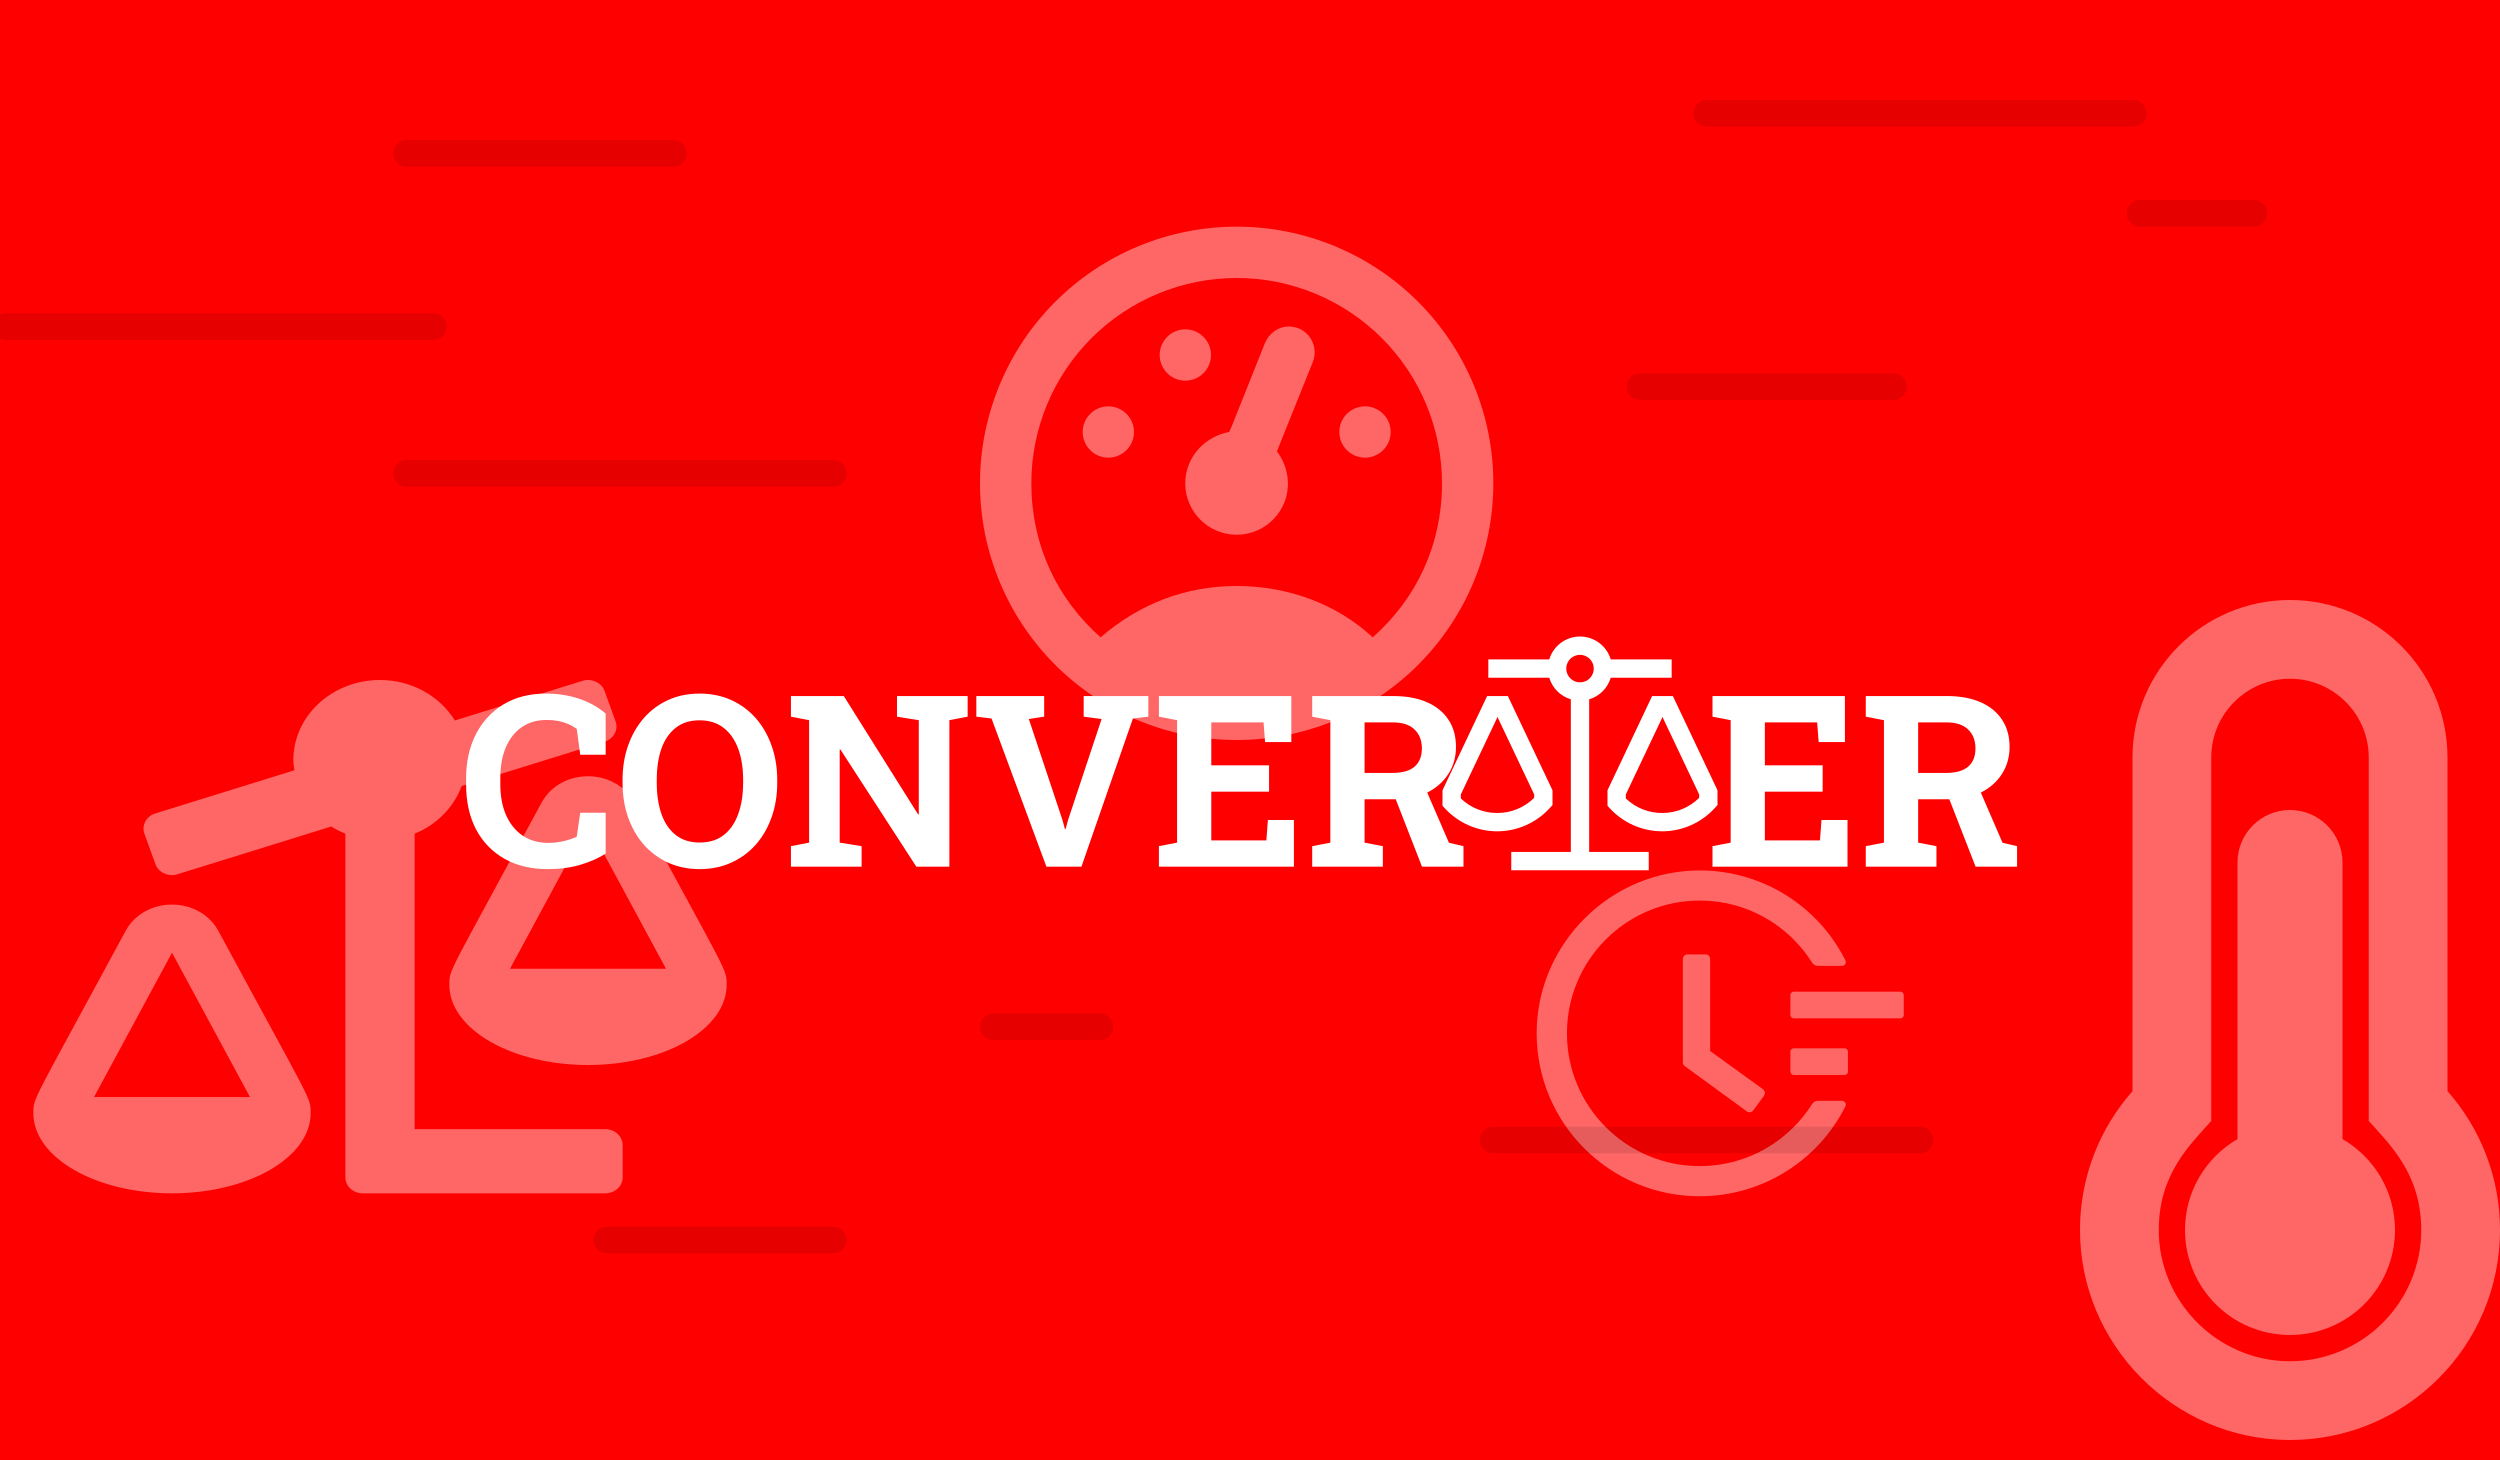 <svg width="375" height="219" viewBox="0 0 375 219" fill="none" xmlns="http://www.w3.org/2000/svg">
<rect width="375" height="219" fill="#FF0000"/>
<g clip-path="url(#clip0_71_7)" filter="url(#filter0_b_71_7)">
<path d="M90.8 169.375H62.2V125.047C65.518 123.703 68.066 121.104 69.249 117.908L90.699 111.252C92.061 110.829 92.794 109.465 92.337 108.205L90.685 103.642C90.228 102.382 88.754 101.704 87.392 102.126L68.23 108.071C65.986 104.46 61.825 102 57 102C49.821 102 44 107.387 44 114.031C44 114.547 44.096 115.04 44.164 115.54L23.301 122.014C21.939 122.437 21.206 123.801 21.663 125.061L23.315 129.624C23.772 130.884 25.246 131.562 26.608 131.14L49.691 123.977C50.352 124.393 51.061 124.747 51.802 125.047V176.594C51.802 177.923 52.965 179 54.402 179H90.802C92.238 179 93.402 177.923 93.402 176.594V171.781C93.4 170.452 92.237 169.375 90.8 169.375ZM108.997 147.719C108.997 145.285 109.214 146.406 95.176 120.421C92.308 115.114 84.095 115.104 81.222 120.421C67.065 146.628 67.403 145.362 67.403 147.719H67.4C67.4 154.363 76.713 159.75 88.2 159.75C99.687 159.75 109 154.363 109 147.719H108.997ZM76.5 145.313L88.2 123.656L99.9 145.313H76.5ZM32.776 139.671C29.908 134.364 21.695 134.354 18.822 139.671C4.665 165.878 5.003 164.612 5.003 166.969H5C5 173.613 14.313 179 25.8 179C37.287 179 46.6 173.613 46.6 166.969H46.597C46.597 164.535 46.815 165.656 32.776 139.671ZM14.1 164.563L25.8 142.906L37.5 164.563H14.1Z" fill="white" fill-opacity="0.4"/>
</g>
<path d="M185.5 34C180.444 34 175.438 34.996 170.767 36.931C166.096 38.865 161.851 41.701 158.276 45.276C151.056 52.496 147 62.289 147 72.5C147 82.711 151.056 92.504 158.276 99.724C161.851 103.299 166.096 106.135 170.767 108.069C175.438 110.004 180.444 111 185.5 111C195.711 111 205.503 106.944 212.724 99.724C219.944 92.504 224 82.711 224 72.5C224 67.444 223.004 62.438 221.069 57.767C219.135 53.096 216.299 48.851 212.724 45.276C209.149 41.701 204.904 38.865 200.233 36.931C195.562 34.996 190.556 34 185.5 34ZM185.5 41.7C193.669 41.7 201.503 44.945 207.279 50.721C213.055 56.497 216.3 64.331 216.3 72.5C216.3 81.74 212.45 89.825 205.905 95.6C200.515 90.595 193.2 87.9 185.5 87.9C177.8 87.9 170.87 90.595 165.095 95.6C158.55 89.825 154.7 81.74 154.7 72.5C154.7 64.331 157.945 56.497 163.721 50.721C169.497 44.945 177.331 41.7 185.5 41.7ZM193.2 48.977C191.737 49.015 190.351 49.977 189.735 51.479L184.769 63.914L184.383 64.8C181.65 65.3 179.379 67.11 178.339 69.651C176.761 73.617 178.686 78.082 182.651 79.661C186.616 81.24 191.082 79.314 192.661 75.349C193.662 72.808 193.2 69.882 191.544 67.726L191.929 66.725L196.896 54.367L196.934 54.251C197.704 52.288 196.742 50.054 194.778 49.246C194.278 49.053 193.777 48.977 193.2 48.977ZM177.8 49.4C176.779 49.4 175.8 49.806 175.078 50.528C174.356 51.25 173.95 52.229 173.95 53.25C173.95 54.271 174.356 55.25 175.078 55.972C175.8 56.694 176.779 57.1 177.8 57.1C178.821 57.1 179.8 56.694 180.522 55.972C181.244 55.25 181.65 54.271 181.65 53.25C181.65 52.229 181.244 51.25 180.522 50.528C179.8 49.806 178.821 49.4 177.8 49.4ZM166.25 60.95C165.229 60.95 164.25 61.356 163.528 62.078C162.806 62.8 162.4 63.779 162.4 64.8C162.4 65.821 162.806 66.8 163.528 67.522C164.25 68.244 165.229 68.65 166.25 68.65C167.271 68.65 168.25 68.244 168.972 67.522C169.694 66.8 170.1 65.821 170.1 64.8C170.1 63.779 169.694 62.8 168.972 62.078C168.25 61.356 167.271 60.95 166.25 60.95ZM204.75 60.95C203.729 60.95 202.75 61.356 202.028 62.078C201.306 62.8 200.9 63.779 200.9 64.8C200.9 65.821 201.306 66.8 202.028 67.522C202.75 68.244 203.729 68.65 204.75 68.65C205.771 68.65 206.75 68.244 207.472 67.522C208.194 66.8 208.6 65.821 208.6 64.8C208.6 63.779 208.194 62.8 207.472 62.078C206.75 61.356 205.771 60.95 204.75 60.95Z" fill="white" fill-opacity="0.4"/>
<line x1="321" y1="32" x2="338.074" y2="32" stroke="black" stroke-opacity="0.1" stroke-width="4" stroke-linecap="round"/>
<path d="M359.25 184.5C359.25 193.198 352.198 200.25 343.5 200.25C334.802 200.25 327.75 193.198 327.75 184.5C327.75 178.671 330.919 173.586 335.625 170.862V129.375C335.625 125.026 339.151 121.5 343.5 121.5C347.849 121.5 351.375 125.026 351.375 129.375V170.862C356.081 173.586 359.25 178.671 359.25 184.5ZM367.125 163.667C372.025 169.22 375 176.512 375 184.5C375 201.898 360.898 216 343.5 216C343.426 216 343.35 216 343.276 215.999C325.975 215.879 311.912 201.637 312 184.336C312.041 176.412 315.008 169.182 319.875 163.667V113.625C319.875 100.577 330.452 90 343.5 90C356.548 90 367.125 100.577 367.125 113.625V163.667ZM363.187 184.5C363.187 176.049 358.421 171.656 355.312 168.134V113.625C355.312 107.112 350.013 101.812 343.5 101.812C336.987 101.812 331.687 107.112 331.687 113.625V168.134C328.554 171.685 323.856 176.034 323.813 184.396C323.758 195.194 332.565 204.112 343.358 204.187L343.5 204.188C354.356 204.188 363.187 195.356 363.187 184.5Z" fill="white" fill-opacity="0.4"/>
<path d="M285.062 148.75H269.062C268.787 148.75 268.562 148.975 268.562 149.25V152.25C268.562 152.525 268.787 152.75 269.062 152.75H285.062C285.337 152.75 285.562 152.525 285.562 152.25V149.25C285.562 148.975 285.337 148.75 285.062 148.75ZM276.687 157.25H269.062C268.787 157.25 268.562 157.475 268.562 157.75V160.75C268.562 161.025 268.787 161.25 269.062 161.25H276.687C276.962 161.25 277.187 161.025 277.187 160.75V157.75C277.187 157.475 276.962 157.25 276.687 157.25ZM255.831 143.156H253.125C252.737 143.156 252.425 143.469 252.425 143.856V159.356C252.425 159.581 252.531 159.788 252.712 159.919L262.019 166.706C262.331 166.931 262.769 166.869 262.994 166.556L264.6 164.362V164.356C264.825 164.044 264.756 163.606 264.444 163.381L256.525 157.656V143.856C256.531 143.469 256.212 143.156 255.831 143.156V143.156Z" fill="white" fill-opacity="0.4"/>
<path d="M276.3 165.119H272.688C272.338 165.119 272.006 165.3 271.819 165.6C271.025 166.856 270.1 168.019 269.038 169.081C267.206 170.912 265.075 172.35 262.706 173.35C260.25 174.387 257.644 174.912 254.956 174.912C252.263 174.912 249.656 174.387 247.206 173.35C244.838 172.35 242.706 170.912 240.875 169.081C239.044 167.25 237.606 165.119 236.606 162.75C235.569 160.3 235.044 157.694 235.044 155C235.044 152.306 235.569 149.706 236.606 147.25C237.606 144.881 239.044 142.75 240.875 140.919C242.706 139.087 244.838 137.65 247.206 136.65C249.656 135.612 252.269 135.087 254.956 135.087C257.65 135.087 260.256 135.612 262.706 136.65C265.075 137.65 267.206 139.087 269.038 140.919C270.1 141.981 271.025 143.144 271.819 144.4C272.006 144.7 272.338 144.881 272.688 144.881H276.3C276.731 144.881 277.006 144.431 276.813 144.05C272.738 135.944 264.475 130.675 255.25 130.569C241.744 130.4 230.525 141.456 230.5 154.95C230.475 168.469 241.431 179.437 254.95 179.437C264.294 179.437 272.694 174.15 276.813 165.95C277.006 165.569 276.725 165.119 276.3 165.119V165.119Z" fill="white" fill-opacity="0.4"/>
<line x1="1" y1="49" x2="65" y2="49" stroke="black" stroke-opacity="0.1" stroke-width="4" stroke-linecap="round"/>
<line x1="91" y1="186" x2="125" y2="186" stroke="black" stroke-opacity="0.1" stroke-width="4" stroke-linecap="round"/>
<line x1="246" y1="58" x2="284" y2="58" stroke="black" stroke-opacity="0.1" stroke-width="4" stroke-linecap="round"/>
<line x1="224" y1="171" x2="288" y2="171" stroke="black" stroke-opacity="0.1" stroke-width="4" stroke-linecap="round"/>
<line x1="149" y1="154" x2="165" y2="154" stroke="black" stroke-opacity="0.1" stroke-width="4" stroke-linecap="round"/>
<line x1="256" y1="17" x2="320" y2="17" stroke="black" stroke-opacity="0.1" stroke-width="4" stroke-linecap="round"/>
<line x1="61" y1="71" x2="125" y2="71" stroke="black" stroke-opacity="0.1" stroke-width="4" stroke-linecap="round"/>
<line x1="61" y1="23" x2="101" y2="23" stroke="black" stroke-opacity="0.1" stroke-width="4" stroke-linecap="round"/>
<g filter="url(#filter1_d_71_7)">
<path d="M82.166 127.369C79.682 127.369 77.519 126.854 75.68 125.822C73.84 124.779 72.416 123.309 71.408 121.41C70.412 119.5 69.914 117.244 69.914 114.643L69.914 113.781C69.914 111.297 70.394 109.1 71.356 107.189C72.328 105.268 73.711 103.762 75.504 102.672C77.297 101.582 79.43 101.037 81.902 101.037C83.637 101.037 85.26 101.283 86.772 101.775C88.295 102.268 89.654 103.018 90.85 104.025L90.85 110.213L87.035 110.213L86.508 106.328C86.121 106.047 85.699 105.807 85.242 105.607C84.785 105.408 84.287 105.256 83.748 105.15C83.221 105.045 82.647 104.992 82.025 104.992C80.572 104.992 79.324 105.35 78.281 106.064C77.238 106.779 76.436 107.793 75.873 109.105C75.322 110.406 75.047 111.953 75.047 113.746L75.047 114.643C75.047 116.436 75.34 117.988 75.926 119.301C76.512 120.613 77.344 121.633 78.422 122.359C79.5 123.074 80.777 123.432 82.254 123.432C82.992 123.432 83.731 123.35 84.469 123.186C85.219 123.01 85.898 122.787 86.508 122.518L87.035 118.914L90.85 118.914L90.85 125.031C89.853 125.687 88.611 126.244 87.123 126.701C85.635 127.146 83.982 127.369 82.166 127.369ZM104.947 127.369C103.225 127.369 101.654 127.047 100.236 126.402C98.818 125.758 97.594 124.855 96.562 123.695C95.543 122.523 94.758 121.152 94.207 119.582C93.656 118 93.381 116.271 93.381 114.396L93.381 114.01C93.381 112.146 93.656 110.43 94.207 108.859C94.758 107.277 95.543 105.9 96.562 104.729C97.582 103.557 98.801 102.648 100.219 102.004C101.637 101.359 103.207 101.037 104.93 101.037C106.664 101.037 108.246 101.359 109.676 102.004C111.105 102.648 112.336 103.557 113.367 104.729C114.398 105.9 115.189 107.277 115.74 108.859C116.303 110.43 116.584 112.146 116.584 114.01L116.584 114.396C116.584 116.271 116.303 118 115.74 119.582C115.189 121.152 114.398 122.523 113.367 123.695C112.336 124.855 111.105 125.758 109.676 126.402C108.258 127.047 106.682 127.369 104.947 127.369ZM104.947 123.379C106.4 123.379 107.607 123.004 108.568 122.254C109.529 121.504 110.25 120.455 110.73 119.107C111.223 117.76 111.469 116.189 111.469 114.396L111.469 113.975C111.469 112.205 111.223 110.652 110.73 109.316C110.238 107.969 109.506 106.92 108.533 106.17C107.572 105.42 106.371 105.045 104.93 105.045C103.5 105.045 102.311 105.42 101.361 106.17C100.412 106.908 99.697 107.945 99.217 109.281C98.748 110.617 98.514 112.182 98.514 113.975L98.514 114.396C98.514 116.189 98.748 117.76 99.217 119.107C99.697 120.455 100.412 121.504 101.361 122.254C102.322 123.004 103.518 123.379 104.947 123.379ZM118.641 127L118.641 123.924L121.365 123.396L121.365 105.027L118.641 104.5L118.641 101.406L121.365 101.406L126.568 101.406L137.713 119.16L137.818 119.143L137.818 105.027L134.549 104.5L134.549 101.406L142.406 101.406L145.148 101.406L145.148 104.5L142.406 105.027L142.406 127L137.449 127L126.059 109.422L125.953 109.439L125.953 123.396L129.24 123.924L129.24 127L118.641 127ZM156.961 127L148.734 104.781L146.449 104.5L146.449 101.406L156.627 101.406L156.627 104.5L154.324 104.852L159.352 119.951L159.738 121.357L159.844 121.357L160.213 119.986L165.24 104.852L162.551 104.5L162.551 101.406L172.254 101.406L172.254 104.5L169.934 104.781L162.217 127L156.961 127ZM173.836 127L173.836 123.924L176.561 123.396L176.561 105.027L173.836 104.5L173.836 101.406L193.699 101.406L193.699 108.314L189.762 108.314L189.533 105.361L181.693 105.361L181.693 111.795L190.359 111.795L190.359 115.75L181.693 115.75L181.693 123.062L189.955 123.062L190.184 120.004L194.086 120.004L194.086 127L173.836 127ZM196.828 127L196.828 123.924L199.553 123.396L199.553 105.027L196.828 104.5L196.828 101.406L208.957 101.406C210.926 101.406 212.613 101.711 214.02 102.32C215.426 102.93 216.504 103.803 217.254 104.939C218.016 106.076 218.396 107.441 218.396 109.035C218.396 110.535 218.021 111.877 217.271 113.061C216.521 114.244 215.479 115.176 214.143 115.855C212.807 116.535 211.266 116.881 209.52 116.893L204.686 116.893L204.686 123.396L207.428 123.924L207.428 127L196.828 127ZM213.299 127L208.992 115.943L213.615 114.801L217.342 123.414L219.521 123.924L219.521 127L213.299 127ZM204.686 112.937L208.869 112.937C210.346 112.937 211.447 112.627 212.174 112.006C212.912 111.373 213.281 110.459 213.281 109.264C213.281 108.08 212.918 107.137 212.191 106.434C211.465 105.719 210.387 105.361 208.957 105.361L204.686 105.361L204.686 112.937ZM256.875 127L256.875 123.924L259.6 123.396L259.6 105.027L256.875 104.5L256.875 101.406L276.738 101.406L276.738 108.314L272.801 108.314L272.572 105.361L264.732 105.361L264.732 111.795L273.398 111.795L273.398 115.75L264.732 115.75L264.732 123.062L272.994 123.062L273.223 120.004L277.125 120.004L277.125 127L256.875 127ZM279.867 127L279.867 123.924L282.592 123.396L282.592 105.027L279.867 104.5L279.867 101.406L291.996 101.406C293.965 101.406 295.652 101.711 297.059 102.32C298.465 102.93 299.543 103.803 300.293 104.939C301.055 106.076 301.436 107.441 301.436 109.035C301.436 110.535 301.061 111.877 300.311 113.061C299.561 114.244 298.518 115.176 297.182 115.855C295.846 116.535 294.305 116.881 292.559 116.893L287.725 116.893L287.725 123.396L290.467 123.924L290.467 127L279.867 127ZM296.338 127L292.031 115.943L296.654 114.801L300.381 123.414L302.561 123.924L302.561 127L296.338 127ZM287.725 112.937L291.908 112.937C293.385 112.937 294.486 112.627 295.213 112.006C295.951 111.373 296.32 110.459 296.32 109.264C296.32 108.08 295.957 107.137 295.23 106.434C294.504 105.719 293.426 105.361 291.996 105.361L287.725 105.361L287.725 112.937Z" fill="white"/>
</g>
<path d="M232.467 121.207L232.875 120.758V118.542L226.183 104.414H223.067L216.375 118.542V120.866L216.739 121.261C217.738 122.343 218.951 123.207 220.3 123.798C221.649 124.389 223.105 124.695 224.578 124.697H224.615C226.094 124.69 227.555 124.377 228.907 123.776C230.258 123.176 231.47 122.301 232.467 121.207ZM230.125 119.677C228.658 121.134 226.673 121.951 224.605 121.947H224.577C222.545 121.957 220.59 121.176 219.125 119.768V119.161L224.625 107.55L230.125 119.161V119.677ZM250.933 104.414H247.817L241.125 118.542V120.866L241.489 121.261C242.488 122.343 243.701 123.207 245.05 123.798C246.399 124.389 247.855 124.695 249.328 124.697H249.365C250.844 124.69 252.305 124.377 253.657 123.776C255.008 123.175 256.221 122.301 257.217 121.207L257.625 120.758V118.542L250.933 104.414ZM254.875 119.677C253.408 121.134 251.423 121.951 249.355 121.947H249.327C247.295 121.957 245.34 121.176 243.875 119.768V119.161L249.375 107.55L254.875 119.161V119.677Z" fill="white"/>
<path d="M238.375 104.9C239.14 104.67 239.836 104.255 240.401 103.69C240.965 103.125 241.381 102.429 241.611 101.664H250.75V98.914H241.611C241.315 97.921 240.707 97.05 239.876 96.43C239.045 95.811 238.036 95.477 237 95.477C235.964 95.477 234.955 95.811 234.124 96.43C233.293 97.05 232.685 97.921 232.389 98.914H223.25V101.664H232.389C232.619 102.429 233.035 103.125 233.599 103.69C234.164 104.255 234.86 104.67 235.625 104.9V127.789H226.688V130.539H247.312V127.789H238.375V104.9ZM234.938 100.289C234.938 99.881 235.058 99.482 235.285 99.143C235.512 98.804 235.834 98.54 236.211 98.384C236.588 98.227 237.002 98.187 237.402 98.266C237.802 98.346 238.17 98.542 238.458 98.831C238.747 99.119 238.943 99.487 239.023 99.887C239.102 100.287 239.062 100.701 238.906 101.078C238.749 101.455 238.485 101.777 238.146 102.004C237.807 102.231 237.408 102.352 237 102.352C236.453 102.352 235.928 102.134 235.542 101.747C235.155 101.361 234.938 100.836 234.938 100.289Z" fill="white"/>
<defs>
<filter id="filter0_b_71_7" x="1" y="98" width="112" height="85" filterUnits="userSpaceOnUse" color-interpolation-filters="sRGB">
<feFlood flood-opacity="0" result="BackgroundImageFix"/>
<feGaussianBlur in="BackgroundImage" stdDeviation="2"/>
<feComposite in2="SourceAlpha" operator="in" result="effect1_backgroundBlur_71_7"/>
<feBlend mode="normal" in="SourceGraphic" in2="effect1_backgroundBlur_71_7" result="shape"/>
</filter>
<filter id="filter1_d_71_7" x="65.914" y="100.037" width="240.646" height="34.332" filterUnits="userSpaceOnUse" color-interpolation-filters="sRGB">
<feFlood flood-opacity="0" result="BackgroundImageFix"/>
<feColorMatrix in="SourceAlpha" type="matrix" values="0 0 0 0 0 0 0 0 0 0 0 0 0 0 0 0 0 0 127 0" result="hardAlpha"/>
<feOffset dy="3"/>
<feGaussianBlur stdDeviation="2"/>
<feComposite in2="hardAlpha" operator="out"/>
<feColorMatrix type="matrix" values="0 0 0 0 0 0 0 0 0 0 0 0 0 0 0 0 0 0 0.25 0"/>
<feBlend mode="normal" in2="BackgroundImageFix" result="effect1_dropShadow_71_7"/>
<feBlend mode="normal" in="SourceGraphic" in2="effect1_dropShadow_71_7" result="shape"/>
</filter>
<clipPath id="clip0_71_7">
<rect width="104" height="77" fill="white" transform="translate(5 102)"/>
</clipPath>
</defs>
</svg>
